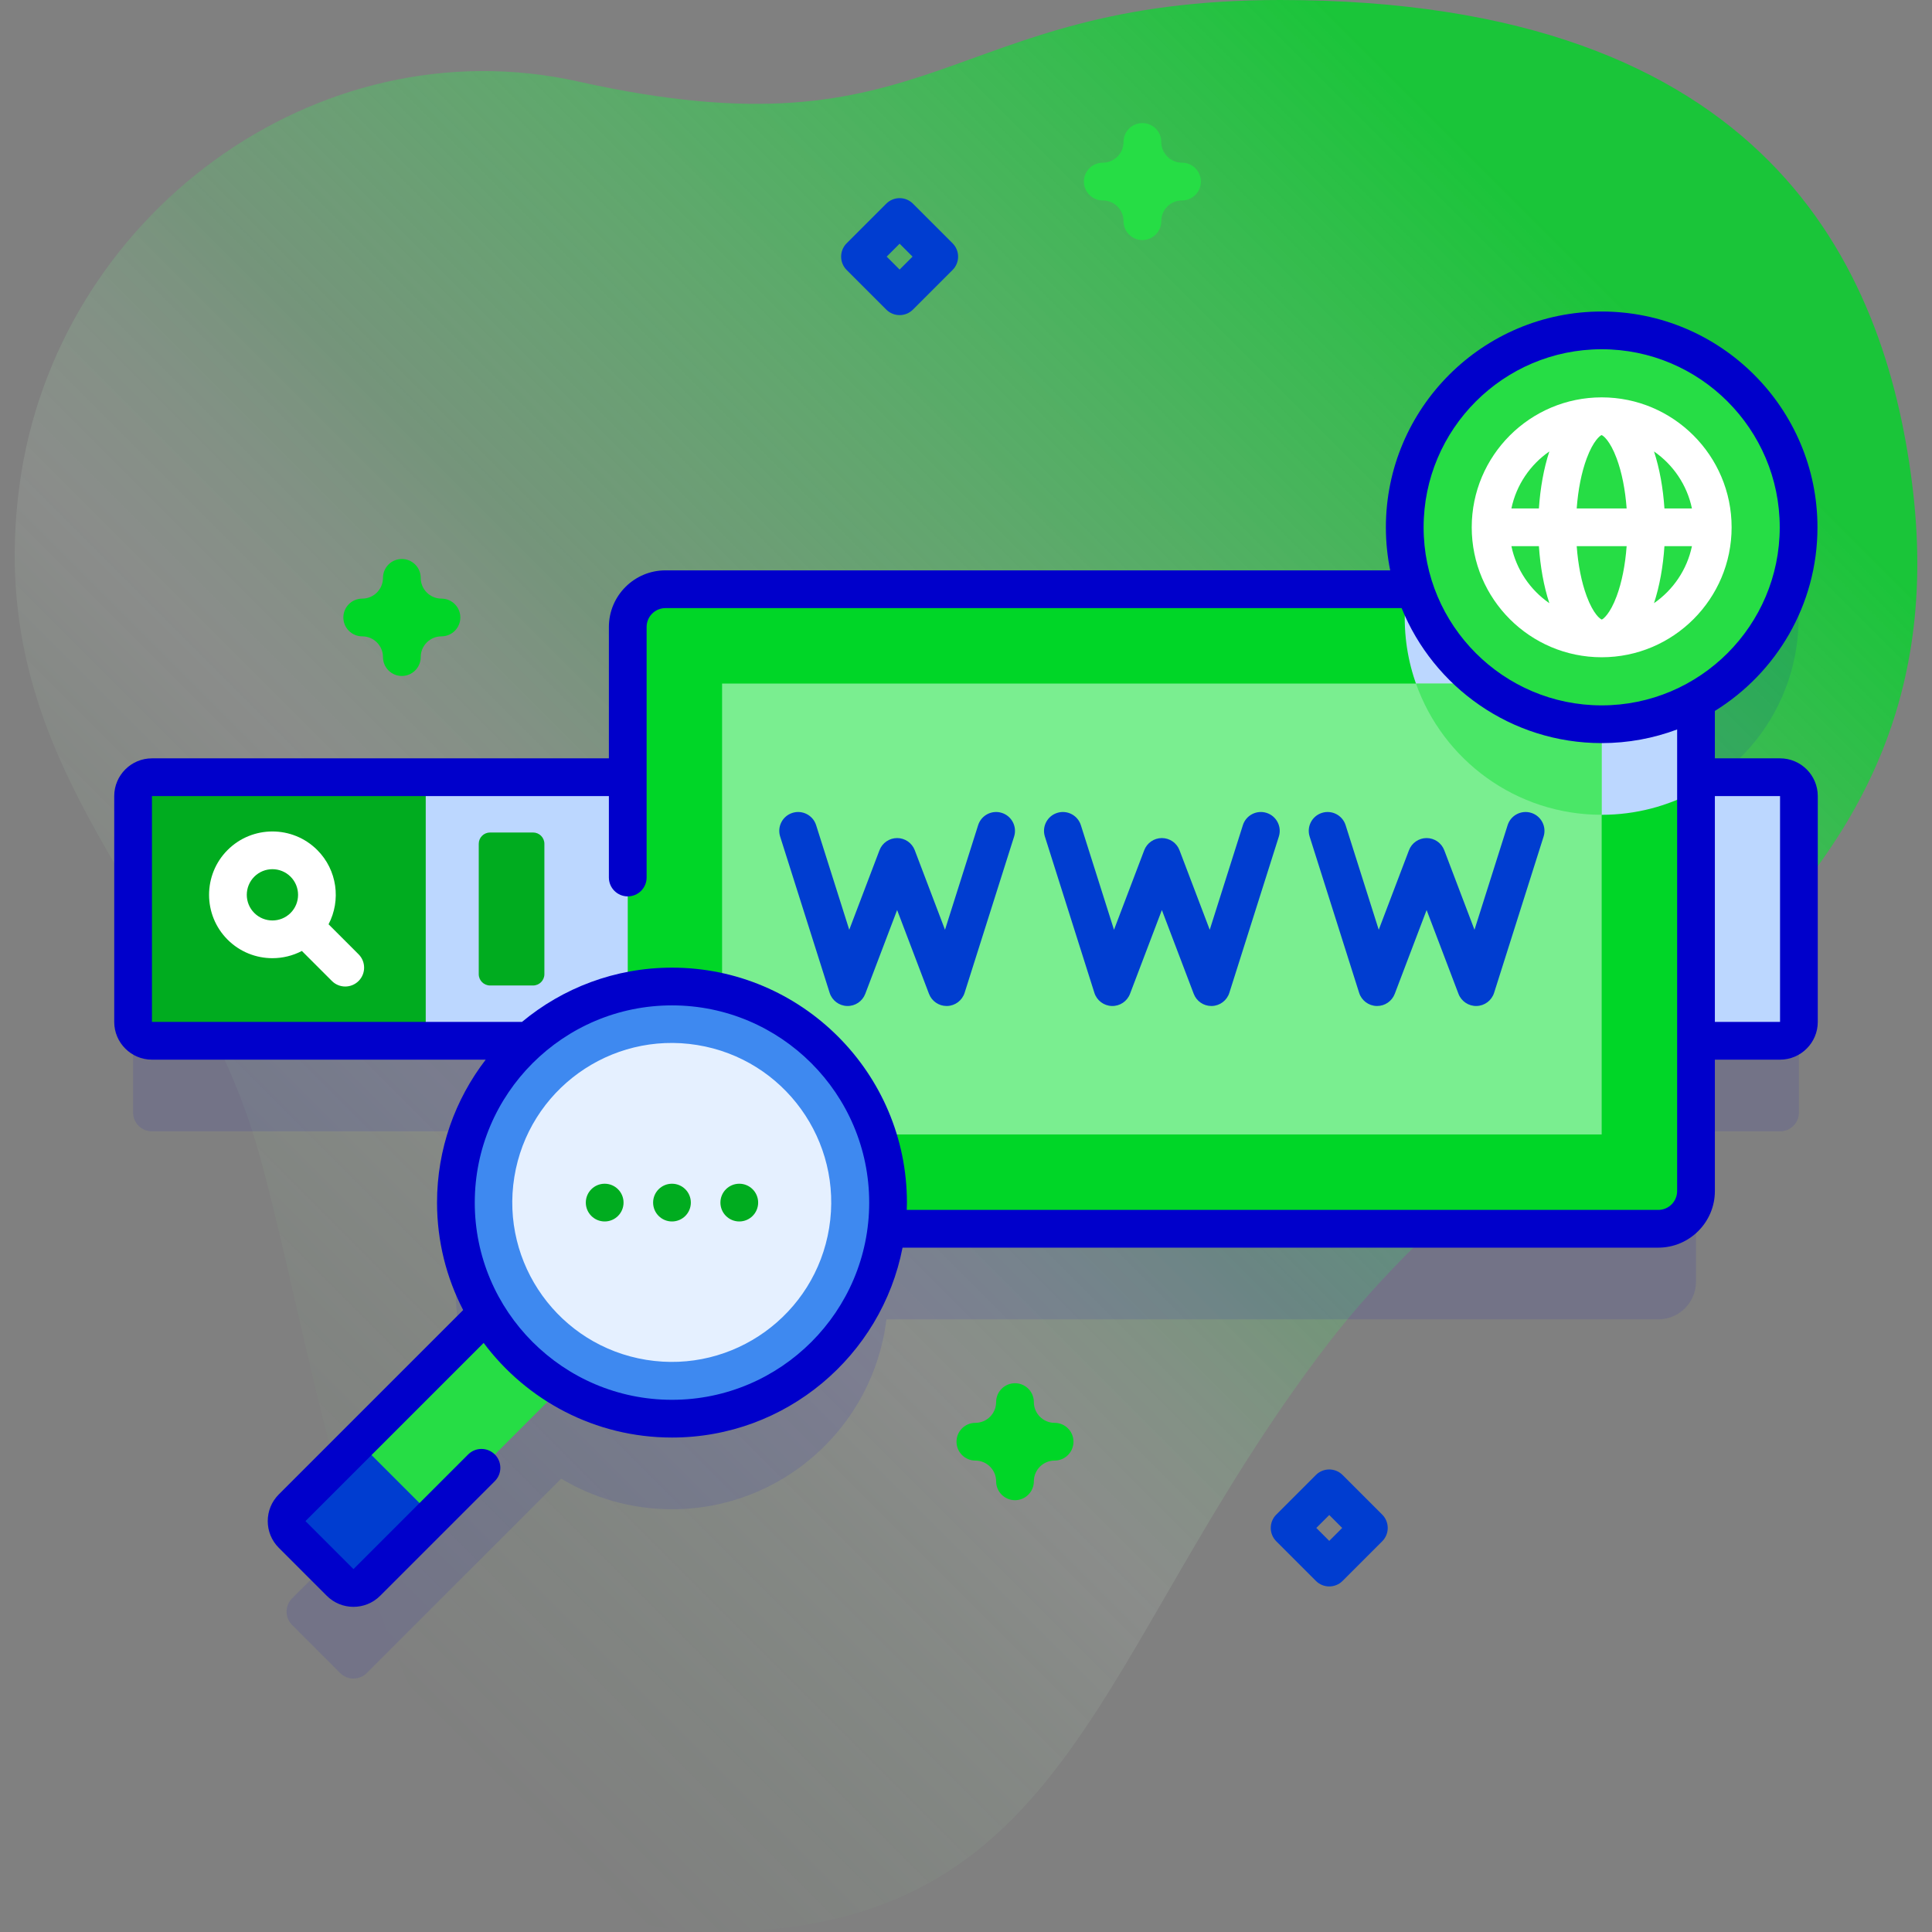 <svg width="512" height="512" viewBox="0 0 512 512" fill="none" xmlns="http://www.w3.org/2000/svg">
<rect x="0" y="0" width="512" height="512" fill="#808080" stroke="none"/>
<path d="M506.654 127.571C499.388 71.399 468.832 0 339.268 0C249.791 0 248.582 42.86 153.277 21.61C83.824 6.125 14.766 57.209 5.166 128.571C-5.19 205.555 50.497 240.846 68.575 305.437C88.076 375.109 102.082 512 188.852 512C284.53 512 289.47 437.965 351.443 356.729C411.072 278.563 522.069 246.745 506.654 127.571Z" fill="url(#paint0_linear_307_8286)"/>
<path opacity="0.1" d="M471.733 229.97H449.46V209.56C465.659 200.702 476.648 183.507 476.648 163.742C476.648 134.919 453.283 111.554 424.46 111.554C395.637 111.554 372.272 134.919 372.272 163.742C372.272 169.476 373.21 174.988 374.919 180.149H176.36C170.83 180.149 166.36 184.629 166.36 190.149V229.969H40.267C37.506 229.969 35.267 232.208 35.267 234.969V294.819C35.267 297.58 37.506 299.819 40.267 299.819H140.148C128.297 310.31 120.818 325.628 120.818 342.699C120.818 353.436 123.779 363.478 128.92 372.066L77.413 423.573C75.46 425.526 75.46 428.691 77.413 430.644L90.137 443.368C92.09 445.321 95.255 445.321 97.208 443.368L148.715 391.862C157.303 397.003 167.345 399.964 178.082 399.964C207.357 399.964 231.485 377.991 234.912 349.64H439.46C444.98 349.64 449.46 345.16 449.46 339.64V299.82H471.733C474.494 299.82 476.733 297.581 476.733 294.82V234.97C476.733 232.209 474.494 229.97 471.733 229.97Z" fill="#0000CB"/>
<path d="M471.733 205.97H107.824V275.82H471.732C474.493 275.82 476.732 273.581 476.732 270.82V210.97C476.733 208.209 474.494 205.97 471.733 205.97Z" fill="#BCD7FF"/>
<path d="M107.824 275.819H40.271C37.51 275.819 35.271 273.58 35.271 270.819V210.967C35.271 208.206 37.51 205.967 40.271 205.967H107.824C110.585 205.967 112.824 208.206 112.824 210.967V270.819C112.824 273.581 110.585 275.819 107.824 275.819Z" fill="#00AC1F"/>
<path d="M95.029 252.901L87.071 244.943C90.391 238.606 89.392 230.579 84.073 225.26C77.523 218.711 66.867 218.711 60.317 225.26C53.768 231.809 53.768 242.467 60.317 249.016C63.592 252.29 67.893 253.928 72.195 253.928C74.88 253.928 77.564 253.29 80 252.014L87.958 259.972C88.935 260.948 90.214 261.436 91.494 261.436C92.774 261.436 94.053 260.948 95.03 259.972C96.982 258.02 96.982 254.854 95.029 252.901ZM67.389 241.946C64.739 239.296 64.739 234.983 67.389 232.333C68.714 231.008 70.455 230.345 72.196 230.345C73.937 230.345 75.677 231.008 77.003 232.333C79.653 234.983 79.653 239.296 77.003 241.946C74.353 244.596 70.039 244.596 67.389 241.946Z" fill="white"/>
<path d="M141.268 261.165H129.872C128.215 261.165 126.872 259.822 126.872 258.165V223.621C126.872 221.964 128.215 220.621 129.872 220.621H141.268C142.925 220.621 144.268 221.964 144.268 223.621V258.165C144.268 259.822 142.925 261.165 141.268 261.165Z" fill="#00AC1F"/>
<path d="M449.46 166.15V315.64C449.46 321.16 444.98 325.64 439.46 325.64H176.36C170.83 325.64 166.36 321.16 166.36 315.64V166.15C166.36 160.63 170.83 156.15 176.36 156.15H439.46C444.98 156.15 449.46 160.63 449.46 166.15Z" fill="#00D627"/>
<path d="M449.46 166.15V209.56C442.03 213.62 433.52 215.93 424.46 215.93C395.64 215.93 372.27 192.57 372.27 163.74C372.27 161.16 372.46 158.63 372.82 156.15H439.46C444.98 156.15 449.46 160.63 449.46 166.15Z" fill="#BCD7FF"/>
<path d="M191.36 181.15H424.46V300.64H191.36V181.15Z" fill="#7AEE90"/>
<path d="M424.46 181.15V215.93C401.74 215.93 382.41 201.42 375.25 181.15H424.46Z" fill="#4AE767"/>
<path d="M250.864 266.6C248.794 266.6 246.93 265.321 246.191 263.377L237.748 241.167L229.305 263.377C228.549 265.366 226.617 266.662 224.49 266.598C222.363 266.538 220.507 265.138 219.865 263.11L206.748 221.698C205.914 219.066 207.373 216.256 210.005 215.422C212.634 214.589 215.447 216.046 216.281 218.679L225.061 246.399L233.074 225.319C233.812 223.379 235.672 222.096 237.748 222.096C239.824 222.096 241.684 223.379 242.422 225.319L250.435 246.399L259.215 218.679C260.049 216.046 262.86 214.588 265.491 215.422C268.123 216.256 269.582 219.066 268.748 221.698L255.631 263.11C254.988 265.138 253.132 266.538 251.006 266.598C250.958 266.599 250.911 266.6 250.864 266.6Z" fill="#003DD0"/>
<path d="M321.023 266.6C318.953 266.6 317.089 265.321 316.35 263.377L307.907 241.167L299.464 263.377C298.708 265.366 296.771 266.662 294.649 266.598C292.522 266.538 290.666 265.138 290.024 263.11L276.907 221.698C276.073 219.066 277.532 216.256 280.164 215.422C282.792 214.589 285.606 216.046 286.44 218.679L295.22 246.399L303.233 225.319C303.971 223.379 305.831 222.096 307.907 222.096C309.983 222.096 311.843 223.379 312.581 225.319L320.594 246.399L329.374 218.679C330.207 216.046 333.018 214.588 335.65 215.422C338.282 216.256 339.741 219.066 338.907 221.698L325.79 263.11C325.147 265.138 323.291 266.538 321.165 266.598C321.118 266.599 321.071 266.6 321.023 266.6Z" fill="#003DD0"/>
<path d="M364.951 266.6C364.904 266.6 364.856 266.6 364.809 266.598C362.682 266.538 360.826 265.138 360.184 263.11L347.067 221.698C346.233 219.066 347.692 216.256 350.324 215.422C352.953 214.589 355.766 216.046 356.6 218.679L365.38 246.399L373.394 225.319C374.132 223.379 375.992 222.096 378.068 222.096C380.144 222.096 382.004 223.379 382.742 225.319L390.755 246.399L399.535 218.679C400.369 216.046 403.179 214.588 405.811 215.422C408.443 216.256 409.902 219.066 409.068 221.698L395.951 263.11C395.308 265.138 393.452 266.538 391.326 266.598C389.209 266.656 387.267 265.366 386.511 263.377L378.068 241.167L369.625 263.377C368.885 265.321 367.021 266.6 364.951 266.6Z" fill="#003DD0"/>
<path d="M424.46 191.931C453.283 191.931 476.648 168.566 476.648 139.743C476.648 110.92 453.283 87.555 424.46 87.555C395.637 87.555 372.272 110.92 372.272 139.743C372.272 168.566 395.637 191.931 424.46 191.931Z" fill="#26DD45"/>
<path d="M424.46 105.306C405.472 105.306 390.023 120.754 390.023 139.743C390.023 158.732 405.471 174.18 424.46 174.18C443.449 174.18 458.897 158.732 458.897 139.743C458.897 120.754 443.449 105.306 424.46 105.306ZM448.381 134.743H441.093C440.738 129.373 439.811 124.155 438.329 119.639C443.395 123.144 447.079 128.51 448.381 134.743ZM424.492 164.179C424.487 164.179 424.482 164.179 424.478 164.179C424.101 164.094 422.258 162.758 420.494 158.013C419.118 154.313 418.209 149.718 417.844 144.742H431.077C430.711 149.718 429.802 154.313 428.426 158.013C426.663 162.755 424.822 164.092 424.492 164.179ZM417.843 134.743C418.209 129.767 419.118 125.173 420.494 121.472C422.256 116.731 424.097 115.394 424.428 115.307H424.442C424.819 115.392 426.662 116.727 428.426 121.472C429.802 125.173 430.711 129.767 431.077 134.743H417.843ZM410.591 119.639C409.109 124.155 408.182 129.373 407.827 134.743H400.539C401.841 128.51 405.525 123.144 410.591 119.639ZM400.539 144.743H407.827C408.182 150.114 409.109 155.331 410.591 159.848C405.525 156.342 401.841 150.976 400.539 144.743ZM438.329 159.847C439.811 155.331 440.739 150.113 441.093 144.742H448.381C447.079 150.976 443.395 156.342 438.329 159.847Z" fill="white"/>
<path d="M94.919 382.069L142.114 334.873L161.909 354.668L114.714 401.863L108.568 401.718L95.925 389.075L94.919 382.069Z" fill="#26DD45"/>
<path d="M94.919 382.069L77.414 399.574C75.461 401.527 75.461 404.693 77.414 406.645L90.138 419.368C92.091 421.321 95.256 421.321 97.209 419.368L114.714 401.863L94.919 382.069Z" fill="#003DD0"/>
<path d="M178.082 375.964C209.708 375.964 235.346 350.326 235.346 318.7C235.346 287.074 209.708 261.436 178.082 261.436C146.456 261.436 120.818 287.074 120.818 318.7C120.818 350.326 146.456 375.964 178.082 375.964Z" fill="#3E89F0"/>
<path d="M219.735 325.419C223.469 302.381 207.821 280.677 184.783 276.943C161.745 273.208 140.042 288.857 136.307 311.895C132.573 334.933 148.221 356.637 171.259 360.372C194.297 364.106 216 348.457 219.735 325.419Z" fill="#E5F0FF"/>
<path d="M160.246 323.7C163.007 323.7 165.246 321.461 165.246 318.7C165.246 315.939 163.007 313.7 160.246 313.7C157.485 313.7 155.246 315.939 155.246 318.7C155.246 321.461 157.485 323.7 160.246 323.7Z" fill="#00AC1F"/>
<path d="M178.082 323.7C180.843 323.7 183.082 321.461 183.082 318.7C183.082 315.939 180.843 313.7 178.082 313.7C175.321 313.7 173.082 315.939 173.082 318.7C173.082 321.461 175.321 323.7 178.082 323.7Z" fill="#00AC1F"/>
<path d="M195.918 323.7C198.679 323.7 200.918 321.461 200.918 318.7C200.918 315.939 198.679 313.7 195.918 313.7C193.157 313.7 190.918 315.939 190.918 318.7C190.918 321.461 193.157 323.7 195.918 323.7Z" fill="#00AC1F"/>
<path d="M471.73 200.97H454.46V188.404C470.761 178.317 481.648 160.281 481.648 139.743C481.648 108.21 455.994 82.555 424.46 82.555C392.926 82.555 367.272 108.209 367.272 139.743C367.272 143.648 367.668 147.463 368.417 151.15H176.36C168.089 151.15 161.36 157.879 161.36 166.15V200.97H40.27C34.756 200.97 30.27 205.456 30.27 210.97V270.821C30.27 276.335 34.756 280.821 40.27 280.821H128.715C120.637 291.324 115.818 304.457 115.818 318.701C115.818 328.959 118.327 338.636 122.74 347.177L73.878 396.038C69.979 399.937 69.979 406.282 73.878 410.181L86.602 422.905C88.552 424.854 91.112 425.829 93.673 425.829C96.234 425.829 98.795 424.854 100.744 422.905L131.131 392.518C133.084 390.565 133.084 387.399 131.131 385.447C129.178 383.495 126.013 383.495 124.06 385.447L93.673 415.834L80.95 403.109L128.173 355.886C139.536 371.097 157.678 380.964 178.082 380.964C208.331 380.964 233.598 359.279 239.185 330.64H439.46C447.731 330.64 454.46 323.911 454.46 315.64V280.82H471.73C477.244 280.82 481.73 276.334 481.73 270.82V210.97C481.73 205.456 477.244 200.97 471.73 200.97ZM424.46 92.555C450.48 92.555 471.648 113.723 471.648 139.743C471.648 165.763 450.48 186.931 424.46 186.931C398.44 186.931 377.272 165.763 377.272 139.743C377.272 113.724 398.44 92.555 424.46 92.555ZM178.082 370.964C149.264 370.964 125.818 347.519 125.818 318.7C125.818 289.882 149.263 266.437 178.082 266.437C206.901 266.437 230.346 289.882 230.346 318.7C230.346 347.519 206.9 370.964 178.082 370.964ZM444.46 315.64C444.46 318.397 442.217 320.64 439.46 320.64H240.297C240.317 319.994 240.346 319.351 240.346 318.7C240.346 284.368 212.415 256.437 178.082 256.437C162.981 256.437 149.121 261.845 138.329 270.82H40.27V210.97H161.36V232.55C161.36 235.311 163.599 237.55 166.36 237.55C169.121 237.55 171.36 235.311 171.36 232.55V166.15C171.36 163.393 173.603 161.15 176.36 161.15H371.445C379.938 182.106 400.494 196.931 424.46 196.931C431.494 196.931 438.231 195.647 444.46 193.314V315.64ZM471.73 270.82H454.46V210.97H471.73V270.82Z" fill="#0000CB"/>
<path d="M268.983 397.569C266.222 397.569 263.983 395.33 263.983 392.569C263.983 389.536 261.516 387.069 258.483 387.069C255.722 387.069 253.483 384.83 253.483 382.069C253.483 379.308 255.722 377.069 258.483 377.069C261.516 377.069 263.983 374.602 263.983 371.569C263.983 368.808 266.222 366.569 268.983 366.569C271.744 366.569 273.983 368.808 273.983 371.569C273.983 374.602 276.45 377.069 279.483 377.069C282.244 377.069 284.483 379.308 284.483 382.069C284.483 384.83 282.244 387.069 279.483 387.069C276.45 387.069 273.983 389.536 273.983 392.569C273.983 395.33 271.744 397.569 268.983 397.569Z" fill="#00D627"/>
<path d="M106.494 179.139C103.733 179.139 101.494 176.9 101.494 174.139C101.494 171.106 99.027 168.639 95.994 168.639C93.233 168.639 90.994 166.4 90.994 163.639C90.994 160.878 93.233 158.639 95.994 158.639C99.027 158.639 101.494 156.172 101.494 153.139C101.494 150.378 103.733 148.139 106.494 148.139C109.255 148.139 111.494 150.378 111.494 153.139C111.494 156.172 113.961 158.639 116.994 158.639C119.755 158.639 121.994 160.878 121.994 163.639C121.994 166.4 119.755 168.639 116.994 168.639C113.961 168.639 111.494 171.106 111.494 174.139C111.494 176.9 109.255 179.139 106.494 179.139Z" fill="#00D627"/>
<path d="M302.746 63.617C299.985 63.617 297.746 61.378 297.746 58.617C297.746 55.584 295.279 53.117 292.246 53.117C289.485 53.117 287.246 50.878 287.246 48.117C287.246 45.356 289.485 43.117 292.246 43.117C295.279 43.117 297.746 40.65 297.746 37.617C297.746 34.856 299.985 32.617 302.746 32.617C305.507 32.617 307.746 34.856 307.746 37.617C307.746 40.65 310.213 43.117 313.246 43.117C316.007 43.117 318.246 45.356 318.246 48.117C318.246 50.878 316.007 53.117 313.246 53.117C310.213 53.117 307.746 55.584 307.746 58.617C307.746 61.378 305.507 63.617 302.746 63.617Z" fill="#26DD45"/>
<path d="M238.408 83.509C237.128 83.509 235.849 83.021 234.872 82.045L224.372 71.545C222.419 69.592 222.419 66.426 224.372 64.474L234.872 53.974C236.825 52.022 239.99 52.022 241.943 53.974L252.443 64.474C254.396 66.427 254.396 69.593 252.443 71.545L241.943 82.045C240.967 83.021 239.688 83.509 238.408 83.509ZM234.979 68.009L238.408 71.438L241.837 68.009L238.408 64.58L234.979 68.009Z" fill="#003DD0"/>
<path d="M352.264 420.422C350.984 420.422 349.705 419.934 348.728 418.958L338.228 408.458C336.275 406.505 336.275 403.339 338.228 401.387L348.728 390.887C350.681 388.935 353.846 388.935 355.799 390.887L366.299 401.387C368.252 403.34 368.252 406.506 366.299 408.458L355.799 418.958C354.823 419.934 353.543 420.422 352.264 420.422ZM348.835 404.922L352.264 408.351L355.693 404.922L352.264 401.493L348.835 404.922Z" fill="#003DD0"/>
<defs>
<linearGradient id="paint0_linear_307_8286" x1="35.19" y1="388.519" x2="424.906" y2="-1.197" gradientUnits="userSpaceOnUse">
<stop offset="0.014" stop-color="#7AFF81" stop-opacity="0"/>
<stop offset="0.293" stop-color="#E8FBE9" stop-opacity="0.1"/>
<stop offset="0.447" stop-color="#4AE767" stop-opacity="0.2"/>
<stop offset="0.904" stop-color="#00D627" stop-opacity="0.8"/>
</linearGradient>
</defs>
</svg>
